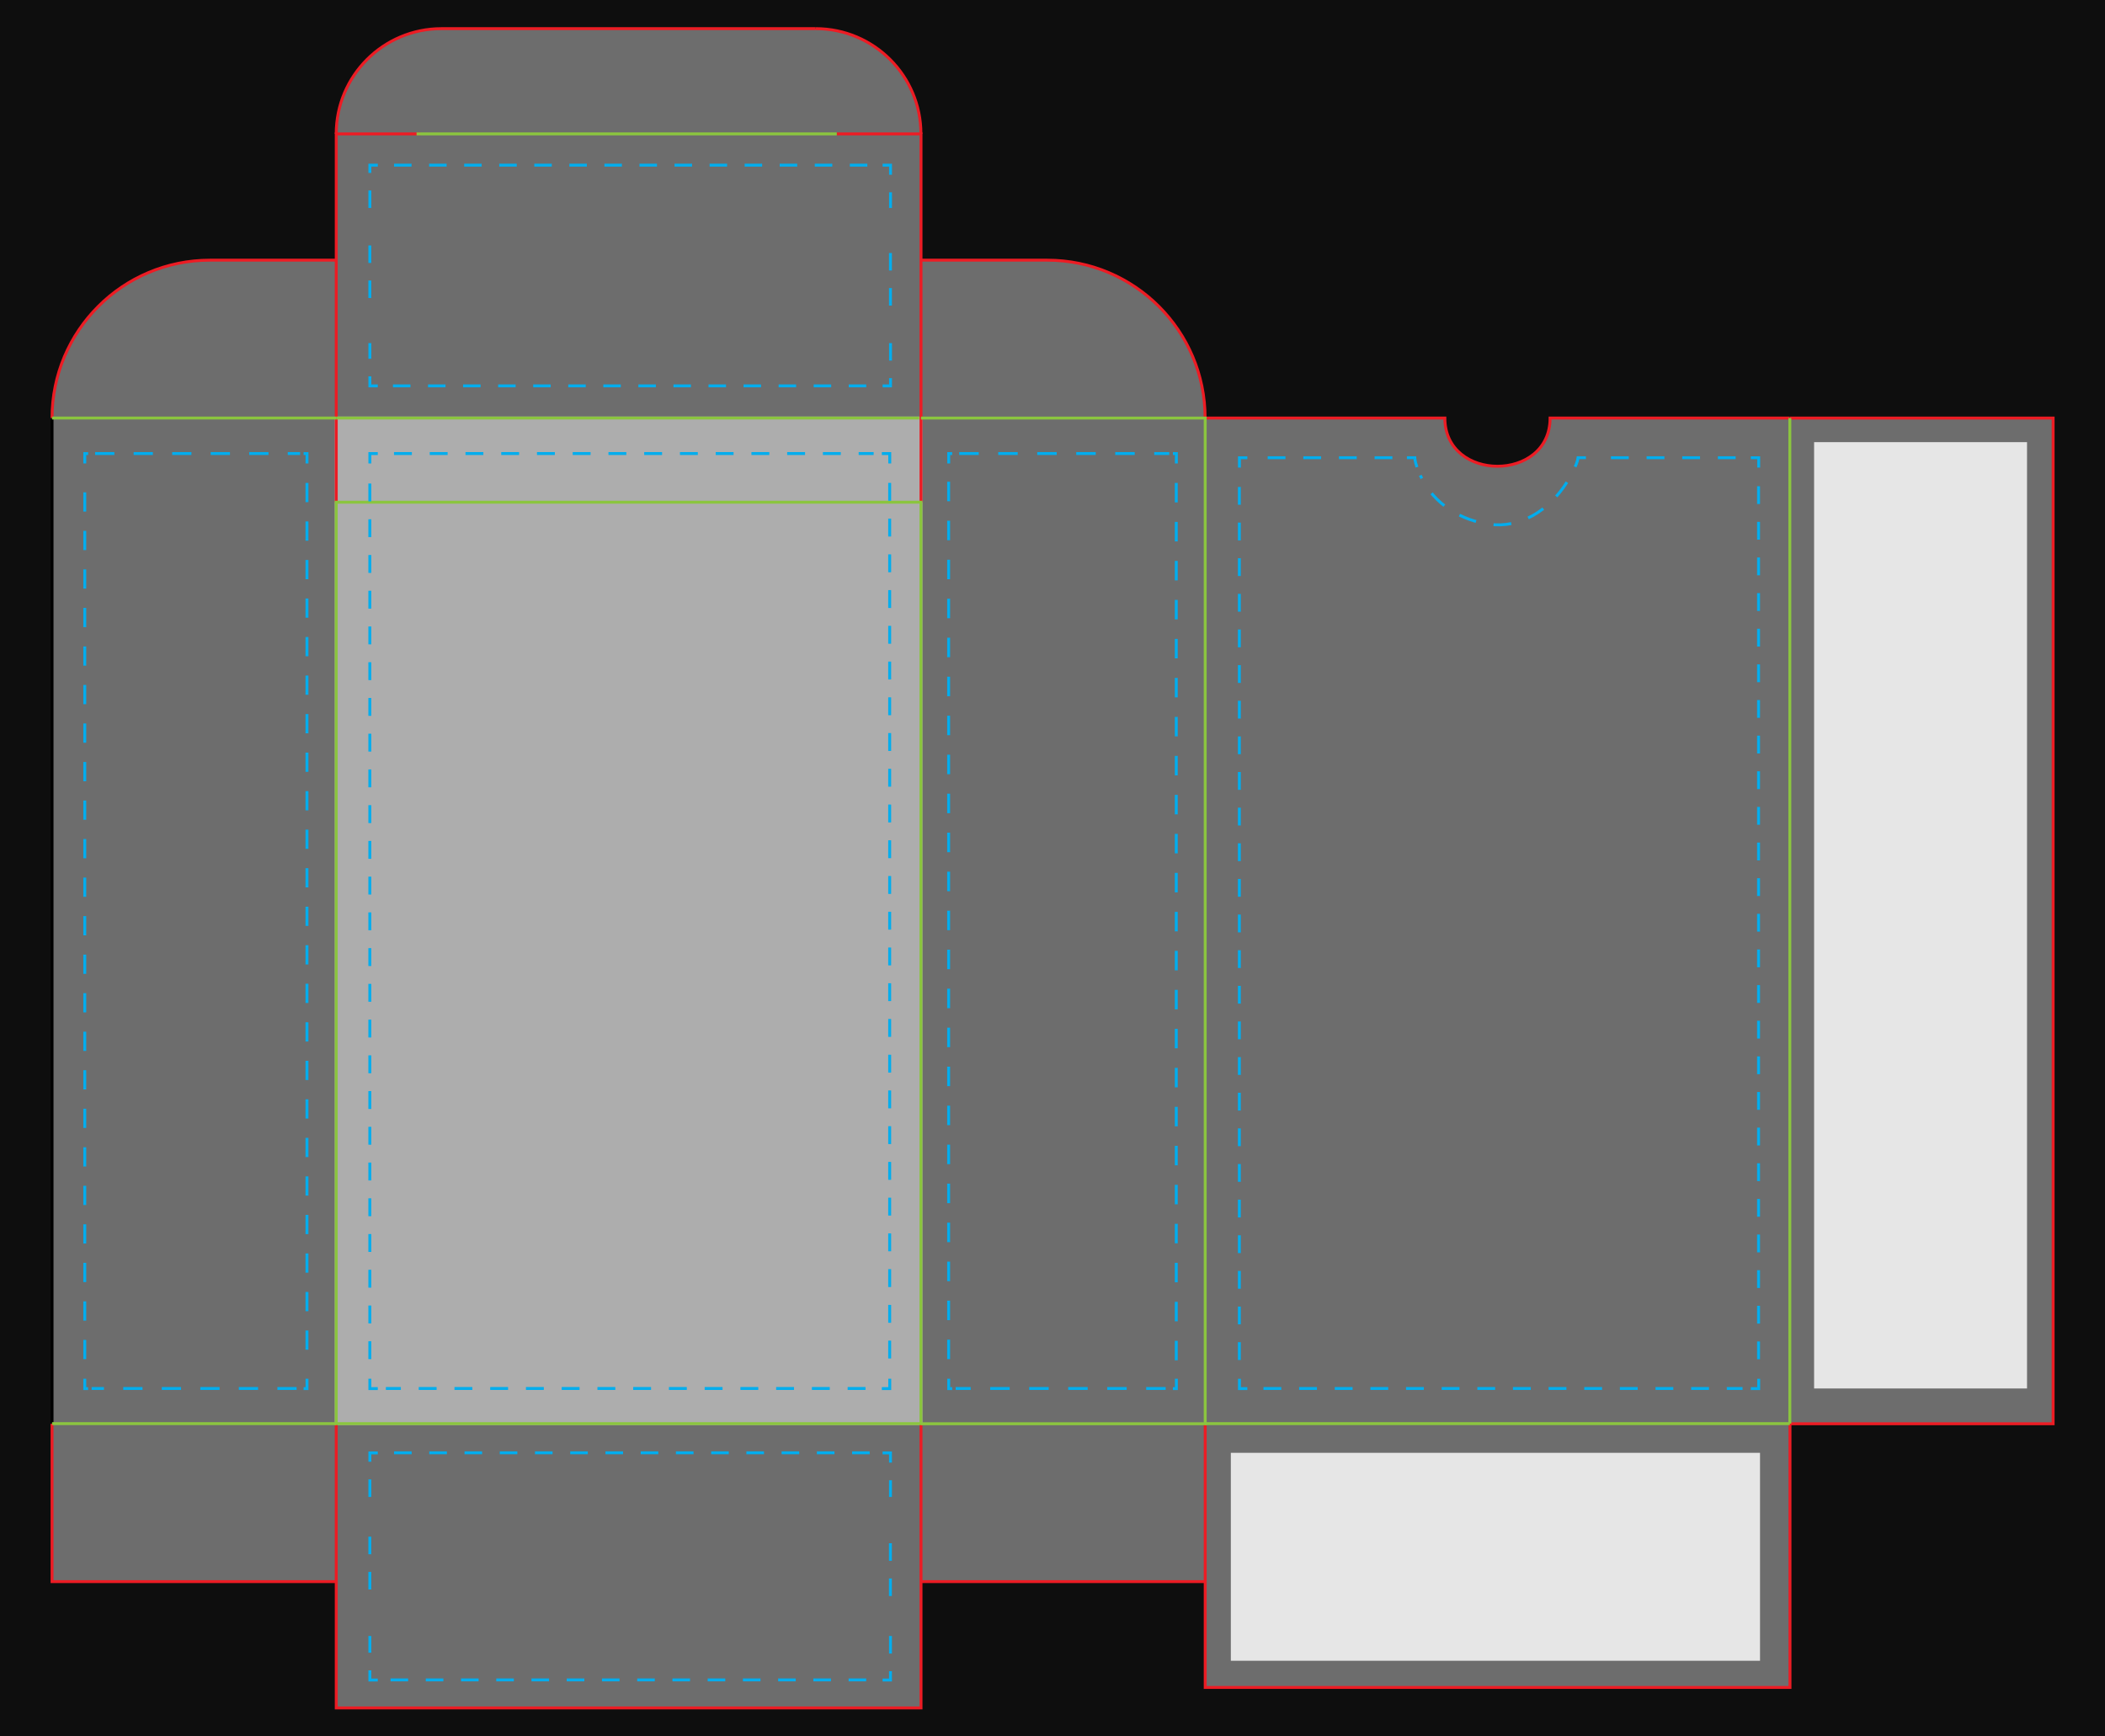 <?xml version="1.0" encoding="UTF-8" standalone="no"?>
<svg
   version="1.1"
   x="0px"
   y="0px"
   width="3000"
   height="2475"
   viewBox="0 0 3000 2475"
   enable-background="new 0 0 720 594"
   xml:space="preserve"
   id="svg222"
   sodipodi:docname="TarotTuckBox90.svg"
   inkscape:version="1.3.2 (091e20e, 2023-11-25, custom)"
   xmlns:inkscape="http://www.inkscape.org/namespaces/inkscape"
   xmlns:sodipodi="http://sodipodi.sourceforge.net/DTD/sodipodi-0.dtd"
   xmlns="http://www.w3.org/2000/svg"
   xmlns:svg="http://www.w3.org/2000/svg"><defs
     id="defs222">





	

	

	
	
	
	
	
	
	
	

	
	
	
	
	
	
	
	
	
	
	
	
	
	
	
	
	
	
	
	
	
	
	
	
	
	

		
	
		
	
		
	
		
	
		
	
		
	
		
	
		
	
		
	
		
	
		
	
		
		
		
		
		
		
	
		
		
	
			
		
			
		
			
		
			
		
			
		
			
			
			
			
			
			
			
		
			
			
			
		
			
			
			
			
			
			
			
			
			
			
			
			
			
			
			
			
			
			
			
			
			
			
			
			
			
			
			
			
			
			
			
			
			
			
			
			
			
			
			
			
			
			
			
			
			
			
			
			
			
			
			
			
			
			
			
			
			
			
			
			
			
			
			
			
			
			
			
			
			
			
			
			
			
			
			
			
			
			
			
			
			
			
			
			
			
			
			
			
			
			
			
			
			
			
			
			
			
			
		
			
			
			
			
		
			
		
			
			
			
			
			
			
			
			
			
			
			
			
			
		
			
		
				
				
				
			
				
				
				
			
				
				
			
				
				
					
				
				
					
				
				
					
				
				
					
			
				
				
					
				
				
					
				
				
					
				
				
					
			
				
				
					
				
				
					
				
				
					
				
				
					
			
				
				
				
				
					
				
				
					
				
				
					
				
				
					
				
				
					
			
				
				
				
			
				
				
			
				
				
				
				
			
				
				
					
				
				
					
				
				
					
				
				
					
			
				
				
				
			
				
				
					
				
				
					
				
				
					
				
				
					
			
					
					
				
					
					
					
					
					
				
					
					
				
					
					
				
						
						
						
					
						
						
						
						
					
						
						
					
						
						
					
							
							
						
							
							
							
							
						
							
							
							
						
								
								
								
							
								
								
								
								
							
								
								
								
								
								
								
								
							
									
									
									
									
									
								
									
									
								</defs><sodipodi:namedview
     id="namedview222"
     pagecolor="#505050"
     bordercolor="#eeeeee"
     borderopacity="1"
     inkscape:showpageshadow="0"
     inkscape:pageopacity="0"
     inkscape:pagecheckerboard="0"
     inkscape:deskcolor="#d1d1d1"
     inkscape:zoom="0.50534564"
     inkscape:cx="860.79698"
     inkscape:cy="1358.4762"
     inkscape:window-width="2560"
     inkscape:window-height="1351"
     inkscape:window-x="-9"
     inkscape:window-y="-9"
     inkscape:window-maximized="1"
     inkscape:current-layer="svg222" /><polygon
     fill="#929497"
     points="0,594 720,594 720,0 0,0 "
     id="polygon1"
     transform="matrix(4.167,0,0,4.167,-5.2451306e-6,-4.7480902e-6)"
     style="fill:#0e0e0e;fill-opacity:1" /><path
     fill="#ffffff"
     d="m 1312.5,2254.167 v 180 H 479.167 v -180 H 74.167 v -225 -1433.333 c 0,-124.25 100.75,-225 225,-225 h 180 v -180 c 0,-82.833 67.167,-150 150,-150 H 1162.5 c 82.833,0 150,67.167 150,150 v 180 h 180 c 124.246,0 225,100.75 225,225 h 341.667 c 0,91.667 150,91.667 150,0 h 341.667 375 V 2029.167 H 2550.833 V 2405 H 1717.5 v -150.833 z"
     id="clipping"
     style="stroke-width:4.167;stroke:none;fill:#6d6d6d;fill-opacity:1" /><rect
     style="fill:#adadad;stroke-width:20.392;stroke-dashoffset:318.954;paint-order:markers stroke fill"
     id="actualSize"
     width="837.529"
     height="1437.5"
     x="477.083"
     y="593.75" /><line
     fill="none"
     stroke="#000000"
     stroke-miterlimit="10"
     x1="74.167"
     y1="2029.167"
     x2="74.167"
     y2="595.833"
     id="line1"
     style="stroke-width:4.167" /><path
     fill="none"
     stroke="#ec1c24"
     stroke-miterlimit="10"
     d="m 2550.833,595.833 h -341.667 c 0,91.667 -150,91.667 -150,0 H 1717.5"
     id="path2"
     style="stroke-width:4.167" /><polyline
     fill="none"
     stroke="#ec1c24"
     stroke-miterlimit="10"
     points="612.2,487 702.2,487 702.2,143 612.2,143    "
     id="polyline2"
     transform="matrix(4.167,0,0,4.167,-5.2451306e-6,-4.7480902e-6)" /><path
     fill="none"
     stroke="#ec1c24"
     stroke-miterlimit="10"
     d="m 74.167,595.833 c 0,-124.25 100.75,-225 225,-225 h 180"
     id="path3"
     style="stroke-width:4.167" /><path
     fill="none"
     stroke="#ec1c24"
     stroke-miterlimit="10"
     d="m 1717.5,595.833 c 0,-124.25 -100.754,-225 -225,-225 h -180"
     id="path4"
     style="stroke-width:4.167" /><polyline
     fill="none"
     stroke="#ec1c24"
     stroke-miterlimit="10"
     points="115,171.8 115,89 115,45.8 143.8,45.8    "
     id="polyline4"
     transform="matrix(4.167,0,0,4.167,-5.2451306e-6,-4.7480902e-6)" /><polyline
     fill="none"
     stroke="#ec1c24"
     stroke-miterlimit="10"
     points="315,171.8 315,89 315,45.8 286.2,45.8    "
     id="polyline5"
     transform="matrix(4.167,0,0,4.167,-5.2451306e-6,-4.7480902e-6)" /><path
     fill="none"
     stroke="#ec1c24"
     stroke-miterlimit="10"
     d="m 479.167,190.833 c 0,-82.833 67.167,-150 150,-150 H 1162.5"
     id="path5"
     style="stroke-width:4.167" /><path
     fill="none"
     stroke="#ec1c24"
     stroke-miterlimit="10"
     d="M 1312.5,190.833 C 1312.5,108 1245.333,40.833 1162.5,40.833"
     id="path6"
     style="stroke-width:4.167" /><polyline
     fill="none"
     stroke="#ec1c24"
     stroke-miterlimit="10"
     points="412.2,541 412.2,577.2 612.2,577.2 612.2,487    "
     id="polyline6"
     transform="matrix(4.167,0,0,4.167,-5.2451306e-6,-4.7480902e-6)" /><polyline
     fill="none"
     stroke="#ec1c24"
     stroke-miterlimit="10"
     points="315,541 412.2,541 412.2,487    "
     id="polyline7"
     transform="matrix(4.167,0,0,4.167,-5.2451306e-6,-4.7480902e-6)" /><polyline
     fill="none"
     stroke="#ec1c24"
     stroke-miterlimit="10"
     points="115,541 115,584.2 315,584.2 315,541 315,487    "
     id="polyline8"
     transform="matrix(4.167,0,0,4.167,-5.2451306e-6,-4.7480902e-6)" /><polyline
     fill="none"
     stroke="#ec1c24"
     stroke-miterlimit="10"
     points="17.8,487 17.8,541 115,541 115,487    "
     id="polyline9"
     transform="matrix(4.167,0,0,4.167,-5.2451306e-6,-4.7480902e-6)" /><line
     fill="none"
     stroke="#8bc53f"
     stroke-miterlimit="10"
     x1="1717.5"
     y1="2029.167"
     x2="2550.834"
     y2="2029.167"
     id="line9"
     style="stroke-width:4.167" /><line
     fill="none"
     stroke="#8bc53f"
     stroke-miterlimit="10"
     x1="479.167"
     y1="595.833"
     x2="74.167"
     y2="595.833"
     id="line10"
     style="stroke-width:4.167" /><polyline
     fill="none"
     stroke="#8bc53f"
     stroke-miterlimit="10"
     points="315.003,487 412.197,487 412.197,143 315.003,143  "
     id="polyline10"
     transform="matrix(4.167,0,0,4.167,-5.2451306e-6,-4.7480902e-6)" /><line
     fill="none"
     stroke="#8bc53f"
     stroke-miterlimit="10"
     x1="2550.834"
     y1="2029.167"
     x2="2550.834"
     y2="595.833"
     id="line11"
     style="stroke-width:4.167" /><line
     fill="none"
     stroke="#8bc53f"
     stroke-miterlimit="10"
     x1="593.671"
     y1="190.833"
     x2="1192.5"
     y2="190.833"
     id="line12"
     style="stroke-width:4.167" /><g
     id="g1"><rect
       x="479.167"
       y="715.833"
       fill="none"
       stroke="#8bc53f"
       stroke-miterlimit="10"
       width="833.363"
       height="1313.333"
       id="rect9"
       style="stroke-width:4.167" /><line
       fill="none"
       stroke="#8bc53f"
       stroke-miterlimit="10"
       x1="479.167"
       y1="595.833"
       x2="1310.004"
       y2="595.833"
       id="line13"
       style="stroke-width:4.167" /></g><line
     fill="none"
     stroke="#8bc53f"
     stroke-miterlimit="10"
     x1="479.167"
     y1="2029.167"
     x2="74.167"
     y2="2029.167"
     id="line14"
     style="stroke-width:4.167" /><rect
     x="2585.417"
     y="630.208"
     fill="#e6e6e6"
     width="303.454"
     height="1348.867"
     id="rect14"
     style="stroke-width:4.167" /><path
     fill="none"
     stroke="#00adee"
     stroke-miterlimit="10"
     stroke-dasharray="25.396"
     d="m 2260.233,652.4 h -11.254 c -0.388,2.967 -1.179,6.021 -2.467,9.104 -0.542,1.3 -1.096,2.592 -1.671,3.867"
     id="path187"
     style="stroke-width:4.167" /><path
     fill="none"
     stroke="#00adee"
     stroke-miterlimit="10"
     stroke-dasharray="25.396"
     d="m 2233.158,687.304 c -26.104,41.342 -67.367,65.858 -110.483,59.946 -38.679,-5.3 -78.921,-27.125 -98.525,-69.683"
     id="path188"
     style="stroke-width:4.167" /><path
     fill="none"
     stroke="#00adee"
     stroke-miterlimit="10"
     stroke-dasharray="25.396"
     d="m 2019.458,665.817 c -0.608,-1.771 -1.175,-3.571 -1.712,-5.404 -0.825,-2.812 -1.254,-5.479 -1.4,-8.012 h -11.254"
     id="path189"
     style="stroke-width:4.167" /><line
     fill="none"
     stroke="#00adee"
     stroke-miterlimit="10"
     stroke-dasharray="25.396"
     x1="1984.404"
     y1="652.4"
     x2="1787.896"
     y2="652.4"
     id="line189"
     style="stroke-width:4.167" /><polyline
     fill="none"
     stroke="#00adee"
     stroke-miterlimit="10"
     stroke-dasharray="6.095"
     points="426.611,156.576       423.91,156.576 423.91,159.943     "
     id="polyline189"
     transform="matrix(4.167,0,0,4.167,-5.2451306e-6,-4.7480902e-6)" /><line
     fill="none"
     stroke="#00adee"
     stroke-miterlimit="10"
     stroke-dasharray="25.396"
     x1="1766.292"
     y1="694.058"
     x2="1766.292"
     y2="1951.225"
     id="line190"
     style="stroke-width:4.167" /><polyline
     fill="none"
     stroke="#00adee"
     stroke-miterlimit="10"
     stroke-dasharray="6.095"
     points="423.91,471.61       423.91,474.978 426.611,474.978     "
     id="polyline190"
     transform="matrix(4.167,0,0,4.167,-5.2451306e-6,-4.7480902e-6)" /><line
     fill="none"
     stroke="#00adee"
     stroke-miterlimit="10"
     stroke-dasharray="25.396"
     x1="1800.696"
     y1="1979.075"
     x2="2483.417"
     y2="1979.075"
     id="line191"
     style="stroke-width:4.167" /><polyline
     fill="none"
     stroke="#00adee"
     stroke-miterlimit="10"
     stroke-dasharray="6.095"
     points="598.799,474.978       601.5,474.978 601.5,471.61     "
     id="polyline191"
     transform="matrix(4.167,0,0,4.167,-5.2451306e-6,-4.7480902e-6)" /><line
     fill="none"
     stroke="#00adee"
     stroke-miterlimit="10"
     stroke-dasharray="25.396"
     x1="2506.25"
     y1="1937.412"
     x2="2506.25"
     y2="680.242"
     id="line192"
     style="stroke-width:4.167" /><polyline
     fill="none"
     stroke="#00adee"
     stroke-miterlimit="10"
     stroke-dasharray="6.095"
     points="601.5,159.943 601.5,156.576       598.799,156.576     "
     id="polyline192"
     transform="matrix(4.167,0,0,4.167,-5.2451306e-6,-4.7480902e-6)" /><line
     fill="none"
     stroke="#00adee"
     stroke-miterlimit="10"
     stroke-dasharray="25.396"
     x1="2473.658"
     y1="652.4"
     x2="2270.908"
     y2="652.4"
     id="line193"
     style="stroke-width:4.167" /><polyline
     fill="none"
     stroke="#00adee"
     stroke-miterlimit="10"
     stroke-dasharray="6.113"
     points="304.309,471.596       304.309,474.978 301.604,474.978     "
     id="polyline195"
     transform="matrix(4.167,0,0,4.167,-5.2451306e-6,-4.7480902e-6)" /><line
     fill="none"
     stroke="#00adee"
     stroke-miterlimit="10"
     stroke-dasharray="25.47"
     x1="1233.508"
     y1="1979.075"
     x2="549.938"
     y2="1979.075"
     id="line195"
     style="stroke-width:4.167" /><polyline
     fill="none"
     stroke="#00adee"
     stroke-miterlimit="10"
     stroke-dasharray="6.113"
     points="129.205,474.978       126.5,474.978 126.5,471.596     "
     id="polyline196"
     transform="matrix(4.167,0,0,4.167,-5.2451306e-6,-4.7480902e-6)" /><line
     fill="none"
     stroke="#00adee"
     stroke-miterlimit="10"
     stroke-dasharray="25.47"
     x1="527.083"
     y1="1937.229"
     x2="527.083"
     y2="674.421"
     id="line196"
     style="stroke-width:4.167" /><polyline
     fill="none"
     stroke="#00adee"
     stroke-miterlimit="10"
     stroke-dasharray="6.113"
     points="126.5,158.53 126.5,155.148       129.205,155.148     "
     id="polyline197"
     transform="matrix(4.167,0,0,4.167,-5.2451306e-6,-4.7480902e-6)" /><line
     fill="none"
     stroke="#00adee"
     stroke-miterlimit="10"
     stroke-dasharray="25.47"
     x1="561.525"
     y1="646.45"
     x2="1245.1"
     y2="646.45"
     id="line197"
     style="stroke-width:4.167" /><polyline
     fill="none"
     stroke="#00adee"
     stroke-miterlimit="10"
     stroke-dasharray="6.113"
     points="301.604,155.148       304.309,155.148 304.309,158.53     "
     id="polyline198"
     transform="matrix(4.167,0,0,4.167,-5.2451306e-6,-4.7480902e-6)" /><line
     fill="none"
     stroke="#00adee"
     stroke-miterlimit="10"
     stroke-dasharray="25.47"
     x1="1267.954"
     y1="688.3"
     x2="1267.954"
     y2="1951.104"
     id="line198"
     style="stroke-width:4.167" /><polyline
     fill="none"
     stroke="#00adee"
     stroke-miterlimit="10"
     stroke-dasharray="5.996"
     points="304.575,117.348       304.575,131.997 301.866,131.997     "
     id="polyline201"
     transform="matrix(4.167,0,0,4.167,-5.2451306e-6,-4.7480902e-6)" /><line
     fill="none"
     stroke="#00adee"
     stroke-miterlimit="10"
     stroke-dasharray="24.983"
     x1="1234.567"
     y1="549.987"
     x2="549.975"
     y2="549.987"
     id="line201"
     style="stroke-width:4.167" /><polyline
     fill="none"
     stroke="#00adee"
     stroke-miterlimit="10"
     stroke-dasharray="5.996"
     points="129.209,131.997       126.5,131.997 126.5,117.348     "
     id="polyline202"
     transform="matrix(4.167,0,0,4.167,-5.2451306e-6,-4.7480902e-6)" /><line
     fill="none"
     stroke="#00adee"
     stroke-miterlimit="10"
     stroke-dasharray="24.983"
     x1="527.083"
     y1="424.779"
     x2="527.083"
     y2="328.508"
     id="line202"
     style="stroke-width:4.167" /><polyline
     fill="none"
     stroke="#00adee"
     stroke-miterlimit="10"
     stroke-dasharray="5.996"
     points="126.5,71.143 126.5,56.493       129.209,56.493     "
     id="polyline203"
     transform="matrix(4.167,0,0,4.167,-5.2451306e-6,-4.7480902e-6)" /><line
     fill="none"
     stroke="#00adee"
     stroke-miterlimit="10"
     stroke-dasharray="24.983"
     x1="561.575"
     y1="235.387"
     x2="1246.175"
     y2="235.387"
     id="line203"
     style="stroke-width:4.167" /><polyline
     fill="none"
     stroke="#00adee"
     stroke-miterlimit="10"
     stroke-dasharray="5.996"
     points="301.866,56.493       304.575,56.493 304.575,71.143     "
     id="polyline204"
     transform="matrix(4.167,0,0,4.167,-5.2451306e-6,-4.7480902e-6)" /><line
     fill="none"
     stroke="#00adee"
     stroke-miterlimit="10"
     stroke-dasharray="24.983"
     x1="1269.062"
     y1="360.596"
     x2="1269.062"
     y2="456.854"
     id="line204"
     style="stroke-width:4.167" /><polyline
     fill="none"
     stroke="#00adee"
     stroke-miterlimit="10"
     stroke-dasharray="6.026"
     points="304.559,559.588       304.559,574.661 301.851,574.661     "
     id="polyline206"
     transform="matrix(4.167,0,0,4.167,-5.2451306e-6,-4.7480902e-6)" /><line
     fill="none"
     stroke="#00adee"
     stroke-miterlimit="10"
     stroke-dasharray="25.108"
     x1="1234.504"
     y1="2394.421"
     x2="549.971"
     y2="2394.421"
     id="line206"
     style="stroke-width:4.167" /><polyline
     fill="none"
     stroke="#00adee"
     stroke-miterlimit="10"
     stroke-dasharray="6.026"
     points="129.209,574.661       126.5,574.661 126.5,559.588     "
     id="polyline207"
     transform="matrix(4.167,0,0,4.167,-5.2451306e-6,-4.7480902e-6)" /><line
     fill="none"
     stroke="#00adee"
     stroke-miterlimit="10"
     stroke-dasharray="25.108"
     x1="527.083"
     y1="2265.592"
     x2="527.083"
     y2="2166.575"
     id="line207"
     style="stroke-width:4.167" /><polyline
     fill="none"
     stroke="#00adee"
     stroke-miterlimit="10"
     stroke-dasharray="6.026"
     points="126.5,512.053 126.5,496.983       129.209,496.983     "
     id="polyline208"
     transform="matrix(4.167,0,0,4.167,-5.2451306e-6,-4.7480902e-6)" /><line
     fill="none"
     stroke="#00adee"
     stroke-miterlimit="10"
     stroke-dasharray="25.108"
     x1="561.575"
     y1="2070.762"
     x2="1246.108"
     y2="2070.762"
     id="line208"
     style="stroke-width:4.167" /><polyline
     fill="none"
     stroke="#00adee"
     stroke-miterlimit="10"
     stroke-dasharray="6.026"
     points="301.851,496.983       304.559,496.983 304.559,512.053     "
     id="polyline209"
     transform="matrix(4.167,0,0,4.167,-5.2451306e-6,-4.7480902e-6)" /><line
     fill="none"
     stroke="#00adee"
     stroke-miterlimit="10"
     stroke-dasharray="25.108"
     x1="1268.996"
     y1="2199.592"
     x2="1268.996"
     y2="2298.621"
     id="line209"
     style="stroke-width:4.167" /><rect
     x="1754.167"
     y="2070.762"
     fill="#e6e6e6"
     width="754.167"
     height="296.4"
     id="rect211"
     style="stroke-width:4.167" /><polyline
     fill="none"
     stroke="#00adee"
     stroke-miterlimit="10"
     stroke-dasharray="6.59"
     points="104.993,471.595       104.993,474.978 103.837,474.978     "
     id="polyline211"
     transform="matrix(4.167,0,0,4.167,-5.2451306e-6,-4.7480902e-6)" /><line
     fill="none"
     stroke="#00adee"
     stroke-miterlimit="10"
     stroke-dasharray="27.456"
     x1="422.746"
     y1="1979.075"
     x2="130.583"
     y2="1979.075"
     id="line211"
     style="stroke-width:4.167" /><polyline
     fill="none"
     stroke="#00adee"
     stroke-miterlimit="10"
     stroke-dasharray="6.59"
     points="30.151,474.978       28.996,474.978 28.996,471.595     "
     id="polyline212"
     transform="matrix(4.167,0,0,4.167,-5.2451306e-6,-4.7480902e-6)" /><line
     fill="none"
     stroke="#00adee"
     stroke-miterlimit="10"
     stroke-dasharray="27.456"
     x1="120.817"
     y1="1937.229"
     x2="120.817"
     y2="674.417"
     id="line212"
     style="stroke-width:4.167" /><polyline
     fill="none"
     stroke="#00adee"
     stroke-miterlimit="10"
     stroke-dasharray="6.59"
     points="28.996,158.53       28.996,155.148 30.151,155.148     "
     id="polyline213"
     transform="matrix(4.167,0,0,4.167,-5.2451306e-6,-4.7480902e-6)" /><line
     fill="none"
     stroke="#00adee"
     stroke-miterlimit="10"
     stroke-dasharray="27.456"
     x1="135.537"
     y1="646.45"
     x2="427.7"
     y2="646.45"
     id="line213"
     style="stroke-width:4.167" /><polyline
     fill="none"
     stroke="#00adee"
     stroke-miterlimit="10"
     stroke-dasharray="6.59"
     points="103.837,155.148       104.993,155.148 104.993,158.53     "
     id="polyline214"
     transform="matrix(4.167,0,0,4.167,-5.2451306e-6,-4.7480902e-6)" /><line
     fill="none"
     stroke="#00adee"
     stroke-miterlimit="10"
     stroke-dasharray="27.456"
     x1="437.471"
     y1="688.3"
     x2="437.471"
     y2="1951.108"
     id="line214"
     style="stroke-width:4.167" /><polyline
     fill="none"
     stroke="#00adee"
     stroke-miterlimit="10"
     stroke-dasharray="6.67"
     points="402.335,471.596       402.335,474.978 401.152,474.978     "
     id="polyline216"
     transform="matrix(4.167,0,0,4.167,-5.2451306e-6,-4.7480902e-6)" /><line
     fill="none"
     stroke="#00adee"
     stroke-miterlimit="10"
     stroke-dasharray="27.791"
     x1="1661.317"
     y1="1979.075"
     x2="1361.992"
     y2="1979.075"
     id="line216"
     style="stroke-width:4.167" /><polyline
     fill="none"
     stroke="#00adee"
     stroke-miterlimit="10"
     stroke-dasharray="6.67"
     points="325.66,474.978       324.476,474.978 324.476,471.596     "
     id="polyline217"
     transform="matrix(4.167,0,0,4.167,-5.2451306e-6,-4.7480902e-6)" /><line
     fill="none"
     stroke="#00adee"
     stroke-miterlimit="10"
     stroke-dasharray="27.791"
     x1="1351.983"
     y1="1937.229"
     x2="1351.983"
     y2="674.421"
     id="line217"
     style="stroke-width:4.167" /><polyline
     fill="none"
     stroke="#00adee"
     stroke-miterlimit="10"
     stroke-dasharray="6.67"
     points="324.476,158.53       324.476,155.148 325.66,155.148     "
     id="polyline218"
     transform="matrix(4.167,0,0,4.167,-5.2451306e-6,-4.7480902e-6)" /><line
     fill="none"
     stroke="#00adee"
     stroke-miterlimit="10"
     stroke-dasharray="27.791"
     x1="1367.062"
     y1="646.45"
     x2="1666.392"
     y2="646.45"
     id="line218"
     style="stroke-width:4.167" /><polyline
     fill="none"
     stroke="#00adee"
     stroke-miterlimit="10"
     stroke-dasharray="6.67"
     points="401.152,155.148       402.335,155.148 402.335,158.53     "
     id="polyline219"
     transform="matrix(4.167,0,0,4.167,-5.2451306e-6,-4.7480902e-6)" /><line
     fill="none"
     stroke="#00adee"
     stroke-miterlimit="10"
     stroke-dasharray="27.791"
     x1="1676.396"
     y1="688.3"
     x2="1676.396"
     y2="1951.104"
     id="line219"
     style="stroke-width:4.167" /></svg>
